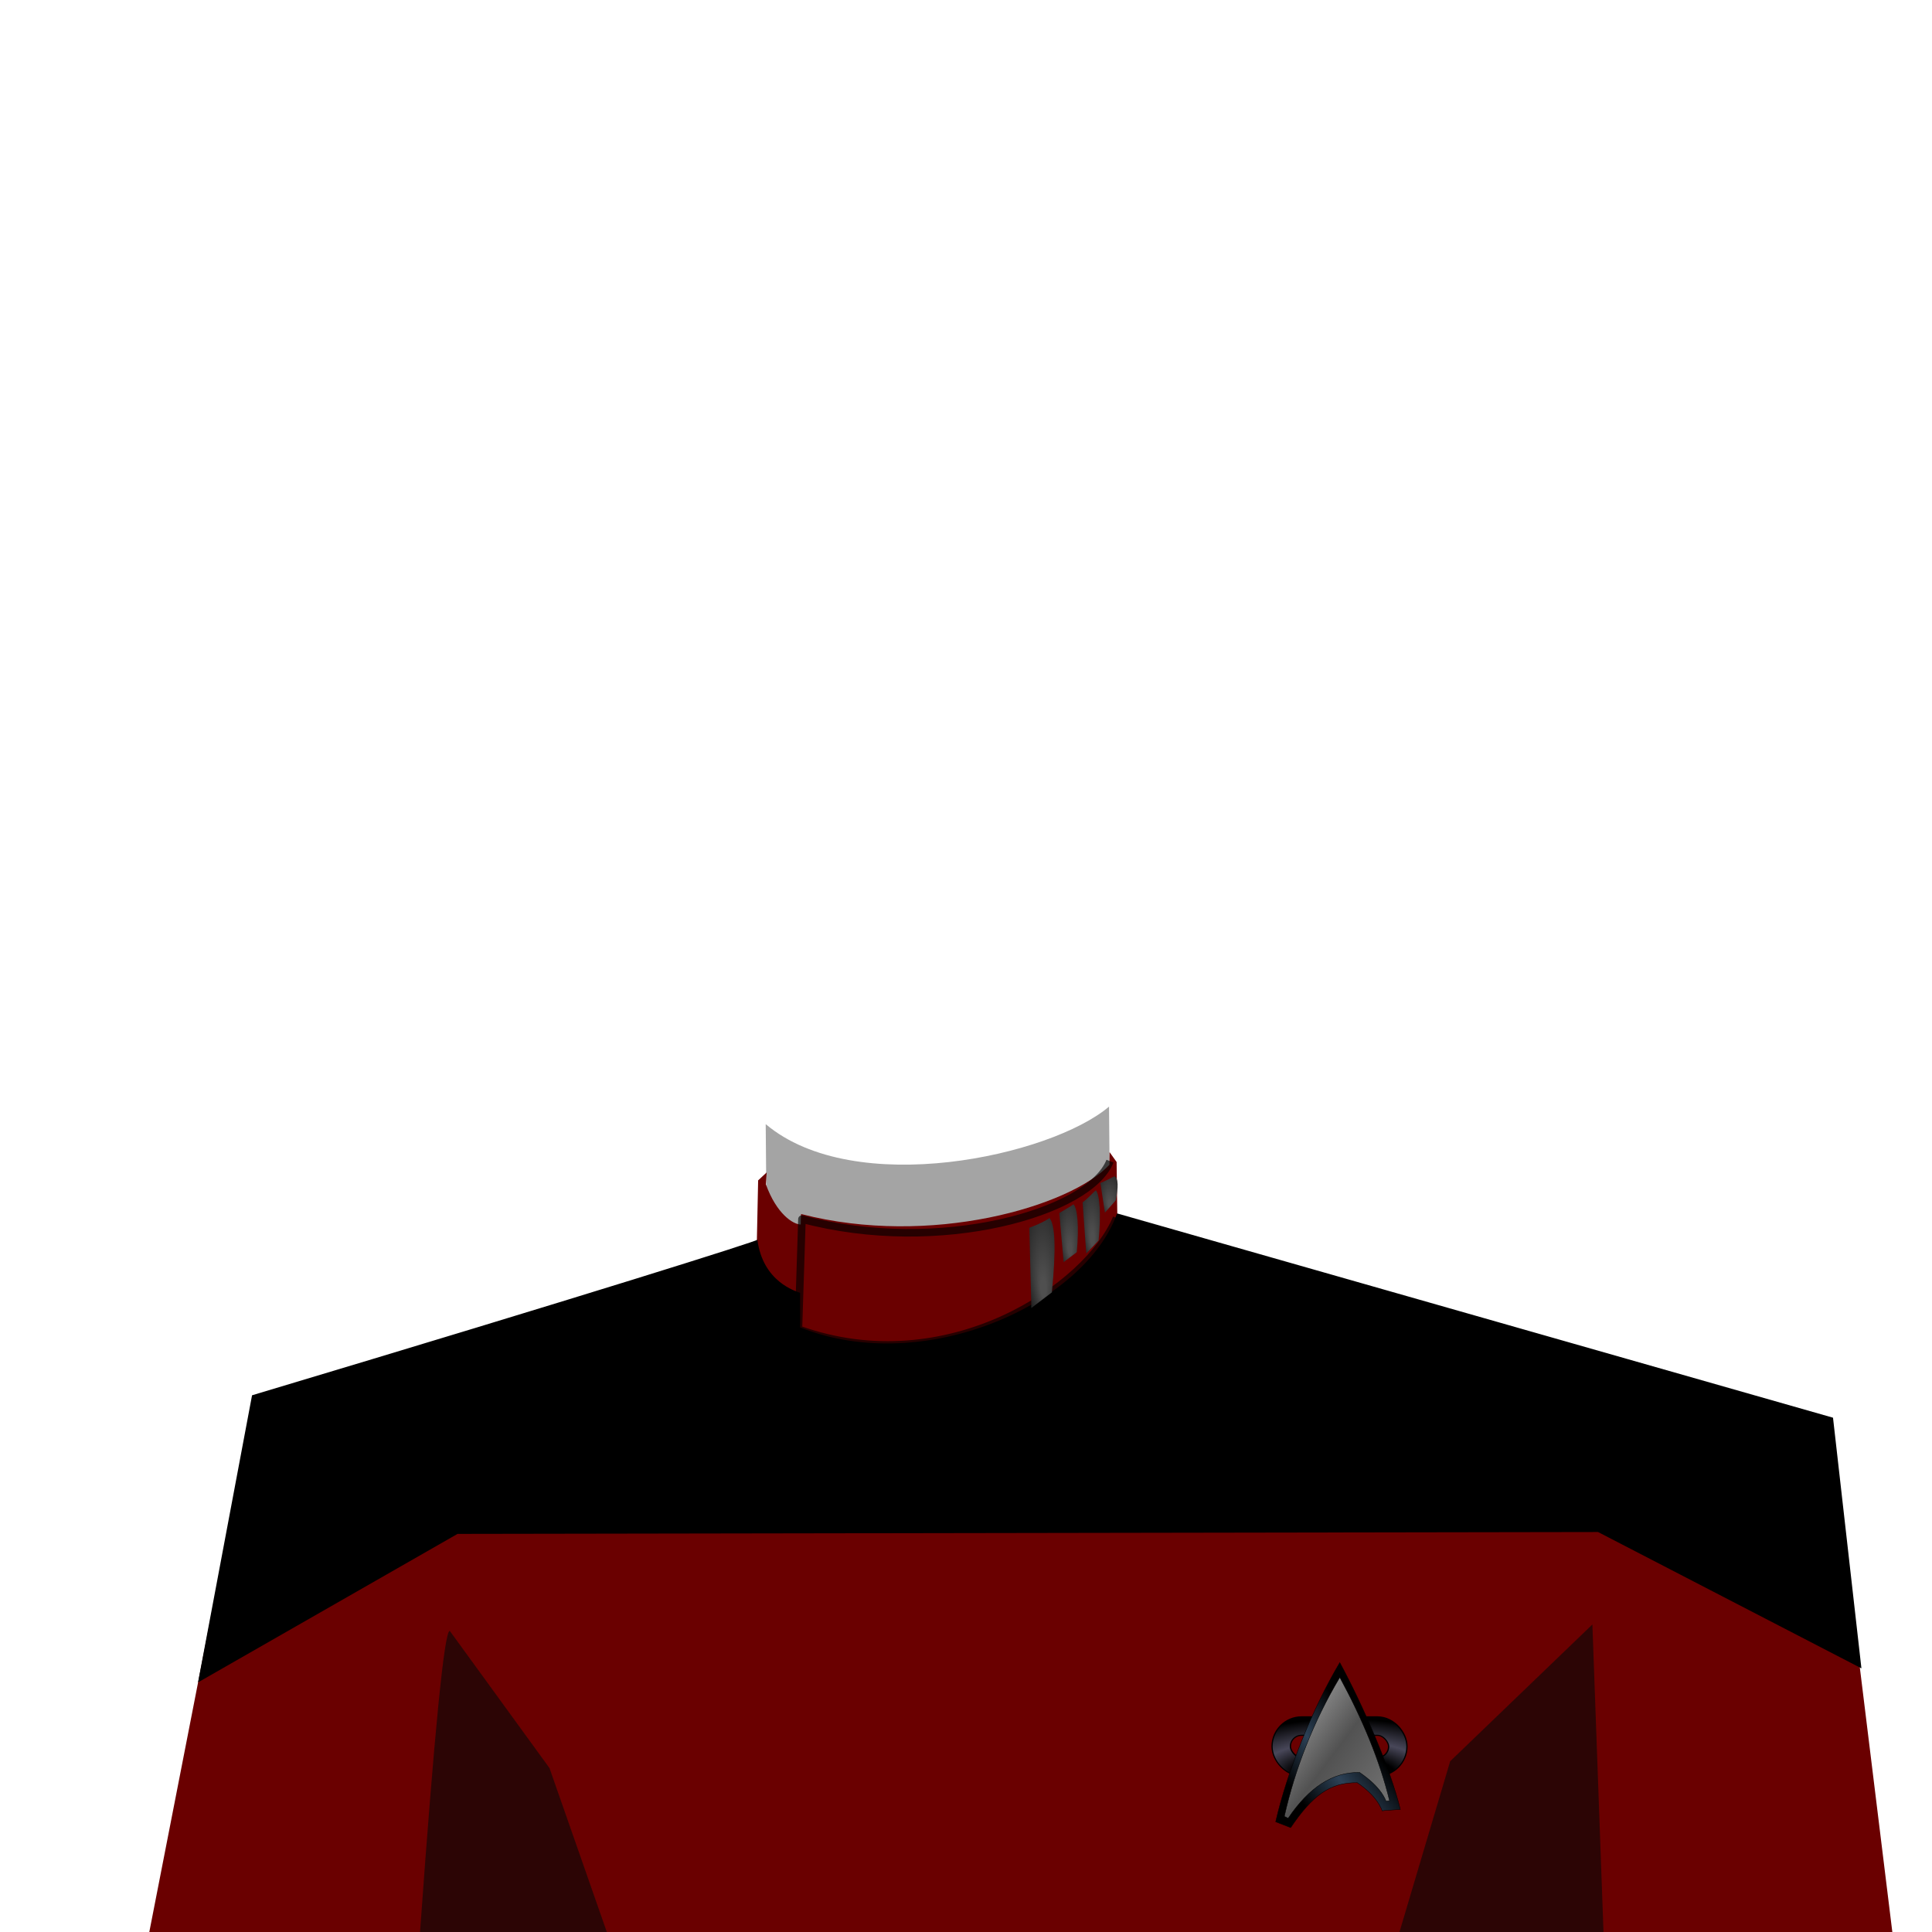 <?xml version="1.0" standalone="no"?>
<!DOCTYPE svg PUBLIC "-//W3C//DTD SVG 20010904//EN" "http://www.w3.org/TR/2001/REC-SVG-20010904/DTD/svg10.dtd">
<!-- Created using Krita: https://krita.org -->
<svg xmlns="http://www.w3.org/2000/svg" 
    xmlns:xlink="http://www.w3.org/1999/xlink"
    xmlns:krita="http://krita.org/namespaces/svg/krita"
    xmlns:sodipodi="http://sodipodi.sourceforge.net/DTD/sodipodi-0.dtd"
    width="512pt"
    height="512pt"
    viewBox="0 0 512 512">
    <style>
        .uniform-color {
            color: #6a0000;
        }
    </style>
<defs>
  <radialGradient id="gradient0" gradientUnits="objectBoundingBox" cx="0.646" cy="-0.128" fx="0.464" fy="0.829" r="1.773" spreadMethod="reflect">
   <stop stop-color="#4f4f4f" offset="0.057" stop-opacity="1"/>
   <stop stop-color="#232323" offset="0.423" stop-opacity="1"/>
   <stop stop-color="#646464" offset="0.743" stop-opacity="1"/>
   <stop stop-color="#767676" offset="0.984" stop-opacity="1"/>
  </radialGradient>
  <radialGradient id="gradient1" gradientUnits="objectBoundingBox" cx="0.646" cy="-0.128" fx="0.464" fy="0.829" r="1.773" spreadMethod="reflect">
   <stop stop-color="#4f4f4f" offset="0.057" stop-opacity="1"/>
   <stop stop-color="#232323" offset="0.423" stop-opacity="1"/>
   <stop stop-color="#646464" offset="0.743" stop-opacity="1"/>
   <stop stop-color="#767676" offset="0.984" stop-opacity="1"/>
  </radialGradient>
  <radialGradient id="gradient2" gradientUnits="objectBoundingBox" cx="0.646" cy="-0.128" fx="0.464" fy="0.829" r="1.773" spreadMethod="reflect">
   <stop stop-color="#4f4f4f" offset="0.057" stop-opacity="1"/>
   <stop stop-color="#232323" offset="0.423" stop-opacity="1"/>
   <stop stop-color="#646464" offset="0.743" stop-opacity="1"/>
   <stop stop-color="#767676" offset="0.984" stop-opacity="1"/>
  </radialGradient>
  <radialGradient id="gradient3" gradientUnits="objectBoundingBox" cx="0.646" cy="-0.128" fx="0.464" fy="0.829" r="1.773" spreadMethod="reflect">
   <stop stop-color="#4f4f4f" offset="0.057" stop-opacity="1"/>
   <stop stop-color="#232323" offset="0.423" stop-opacity="1"/>
   <stop stop-color="#646464" offset="0.743" stop-opacity="1"/>
   <stop stop-color="#767676" offset="0.984" stop-opacity="1"/>
  </radialGradient>
  <radialGradient id="gradient4" gradientUnits="objectBoundingBox" cx="0.526" cy="0.556" fx="0.543" fy="1.37" r="1.886" spreadMethod="reflect">
   <stop stop-color="#000000" offset="0.231" stop-opacity="1"/>
   <stop stop-color="#484759" offset="0.374" stop-opacity="1"/>
   <stop stop-color="#000000" offset="0.574" stop-opacity="1"/>
  </radialGradient>
  <linearGradient id="gradient5" gradientUnits="objectBoundingBox" x1="0.993" y1="0.017" x2="0.01" y2="1.011" spreadMethod="pad">
   <stop stop-color="#000000" offset="0.361" stop-opacity="1"/>
   <stop stop-color="#2c4156" offset="0.592" stop-opacity="1"/>
   <stop stop-color="#000000" offset="0.816" stop-opacity="1"/>
  </linearGradient>
  <linearGradient id="gradient6" gradientUnits="objectBoundingBox" x1="0" y1="0" x2="1" y2="1" spreadMethod="pad">
   <stop stop-color="#939393" offset="0.171" stop-opacity="1"/>
   <stop stop-color="#525252" offset="0.506" stop-opacity="1"/>
   <stop stop-color="#6f6f6f" offset="0.888" stop-opacity="1"/>
  </linearGradient>
 </defs>
<path id="shape0" transform="translate(40.312, 293.266)" fill="#a4a4a4" fill-rule="evenodd" stroke-opacity="0" stroke="#000000" stroke-width="0" stroke-linecap="square" stroke-linejoin="bevel" d="M162.609 4.641C186.168 24.529 238.13 13.11 253.593 0L253.875 30.469L443.375 84.797L459.25 218.734L0 218.734L27.75 78.734L162.891 37.172Z" sodipodi:nodetypes="ccccccccc"/><path id="shape01" transform="translate(39.567, 305.322)" fill="currentColor" class="uniform-color" fill-rule="evenodd" stroke-opacity="0" stroke="#000000" stroke-width="0" stroke-linecap="square" stroke-linejoin="bevel" d="M163.406 8.552C166.22 16.352 170.568 19.148 172.634 19.192C172.619 18.406 172.698 16.925 172.732 16.406C207.045 25.259 244.013 14.427 254.437 3.365L254.478 0L256.346 2.621L256.531 16.427L445.219 70.74L461.92 206.678L0 206.678L27.75 64.677L161 23.99L161.347 7.489L163.609 5.388Z" sodipodi:nodetypes="ccccccccccccccc"/><path id="shape1" transform="translate(52.484, 321.562)" fill="#000000" fill-rule="evenodd" stroke-opacity="0" stroke="#000000" stroke-width="0" stroke-linecap="square" stroke-linejoin="bevel" d="M0 124.282L68.766 84.938L371.015 84.438L440.813 120.563L433.282 54.141L243.538 0C235.043 23.992 192.453 43.362 159.562 30.219C159.628 29.908 159.503 21.753 159.563 21.065C158.405 20.605 149.68 18.154 148.235 6.977C148.318 7.31 104.918 21.057 14.312 48.203Z" sodipodi:nodetypes="ccccccccccc"/><path id="shape7" transform="translate(111.312, 432.187)" fill="#080808" fill-opacity="0.631" fill-rule="evenodd" stroke-opacity="0" stroke="#000000" stroke-width="0" stroke-linecap="square" stroke-linejoin="bevel" d="M7.875 0L34.312 36.375L49.5 79.812L0 79.812C3.806 26.715 6.431 0.111 7.875 0Z" sodipodi:nodetypes="ccccc"/><path id="shape8" transform="translate(370.875, 430.5)" fill="#080808" fill-opacity="0.631" fill-rule="evenodd" stroke-opacity="0" stroke="#000000" stroke-width="0" stroke-linecap="square" stroke-linejoin="bevel" d="M51.125 0L13.438 36.25L0 81.5L54.312 88.25Z" sodipodi:nodetypes="ccccc"/><path id="shape2" transform="translate(211.594, 307.719)" fill="none" stroke-opacity="0.643" stroke="#000000" stroke-width="2" stroke-linecap="butt" stroke-linejoin="round" d="M82.562 0C77.32 13.525 37.486 25.117 0.93 15.359L0 44.438M0.103 44.581C39.625 58.767 76.862 33.233 84.312 15.047" sodipodi:nodetypes="ccccc"/><path id="shape032" transform="matrix(0.003 -0 8.95169845795023e-05 0.003 272.614 322.798)" fill="url(#gradient0)" fill-rule="evenodd" stroke="#3f3f3f" stroke-width="2.88" stroke-linecap="square" stroke-linejoin="bevel" d="M30.74 857.721C865.087 544.185 1467.45 258.278 1837.83 0C2333.97 594.402 2339.54 2782.22 1854.54 6563.44L0 7942.42Z" sodipodi:nodetypes="ccccc"/><path id="shape0321" transform="matrix(0.002 -7.78222930069322e-05 7.99758789846121e-05 0.002 280.643 319.305)" fill="url(#gradient1)" fill-rule="evenodd" stroke="#3f3f3f" stroke-width="2.88" stroke-linecap="square" stroke-linejoin="bevel" d="M0 1085.74C264.666 909.658 1557.68 258.278 1928.06 0C2424.2 594.402 2559.31 2930.18 2106.37 6349.8L309.957 7599.95Z" sodipodi:nodetypes="ccccc"/><path id="shape0322" transform="matrix(0.002 -6.46680248817875e-05 6.6457591164257e-05 0.002 286.795 315.559)" fill="url(#gradient2)" fill-rule="evenodd" stroke="#3f3f3f" stroke-width="2.88" stroke-linecap="square" stroke-linejoin="bevel" d="M0 1537.18C864.219 934.531 1440.04 258.278 1810.42 0C2306.56 594.402 2405.9 3239.46 1952.96 6659.08L258.35 8328.47Z" sodipodi:nodetypes="ccccc"/><path id="shape0323" transform="matrix(0.002 -5.40773535509203e-05 4.99393070076713e-05 0.001 291.522 311.825)" fill="url(#gradient3)" fill-rule="evenodd" stroke="#3f3f3f" stroke-width="2.88" stroke-linecap="square" stroke-linejoin="bevel" d="M0 1678.94C864.219 1076.3 1553.99 258.278 1924.37 0C2420.51 594.402 2369.64 2988.97 1916.7 6408.59L406.925 9563.41Z" sodipodi:nodetypes="ccccc"/><g id="group0" transform="translate(338.062, 440.598)" fill="none">
  <rect id="shape02" transform="matrix(0.045 0 0 0.045 1.48 16.83)" fill="none" stroke="#000000" stroke-width="115.2" stroke-linecap="round" stroke-linejoin="round" width="686.452" height="239.321" rx="120.089" ry="119.66"/>
  <rect id="shape011" transform="matrix(0.045 0 0 0.045 1.472 16.858)" fill="none" stroke="url(#gradient4)" stroke-width="100.8" stroke-linecap="round" stroke-linejoin="round" width="686.452" height="239.321" rx="120.089" ry="119.66"/>
  <path id="shape0111" transform="matrix(0.028 0 0 0.028 0 5.6843418860808e-14)" fill="url(#gradient5)" stroke="#000000" stroke-width="3.6" stroke-linecap="square" stroke-linejoin="miter" stroke-miterlimit="2.16" d="M607.047 0C346.659 436.964 105.655 1042.06 0 1507.2L142.106 1562.39C345.783 1260.7 512.843 1132.91 772.803 1136.87C785.223 1147.75 949.141 1247.76 1008.39 1403.06C1019.32 1399.56 1164.43 1391.34 1180.23 1390.13C1084.13 997.108 828.11 408.079 607.047 0Z" sodipodi:nodetypes="ccccccc"/>
  <path id="shape012" transform="matrix(0.028 0 0 0.028 2.305 3.926)" fill="url(#gradient6)" stroke="#000000" stroke-width="3.6" stroke-linecap="square" stroke-linejoin="miter" stroke-miterlimit="2.16" d="M524.808 0C271.784 424.606 102.667 863.026 0 1315.01L35.76 1333.27C233.677 1040.11 458.94 895.45 711.548 899.296C723.617 909.867 905.36 1022.09 962.929 1173C969.51 1170.7 980.475 1168.97 995.828 1167.79C902.447 785.888 739.62 396.538 524.808 0Z" sodipodi:nodetypes="ccccccc"/>
 </g>
</svg>
